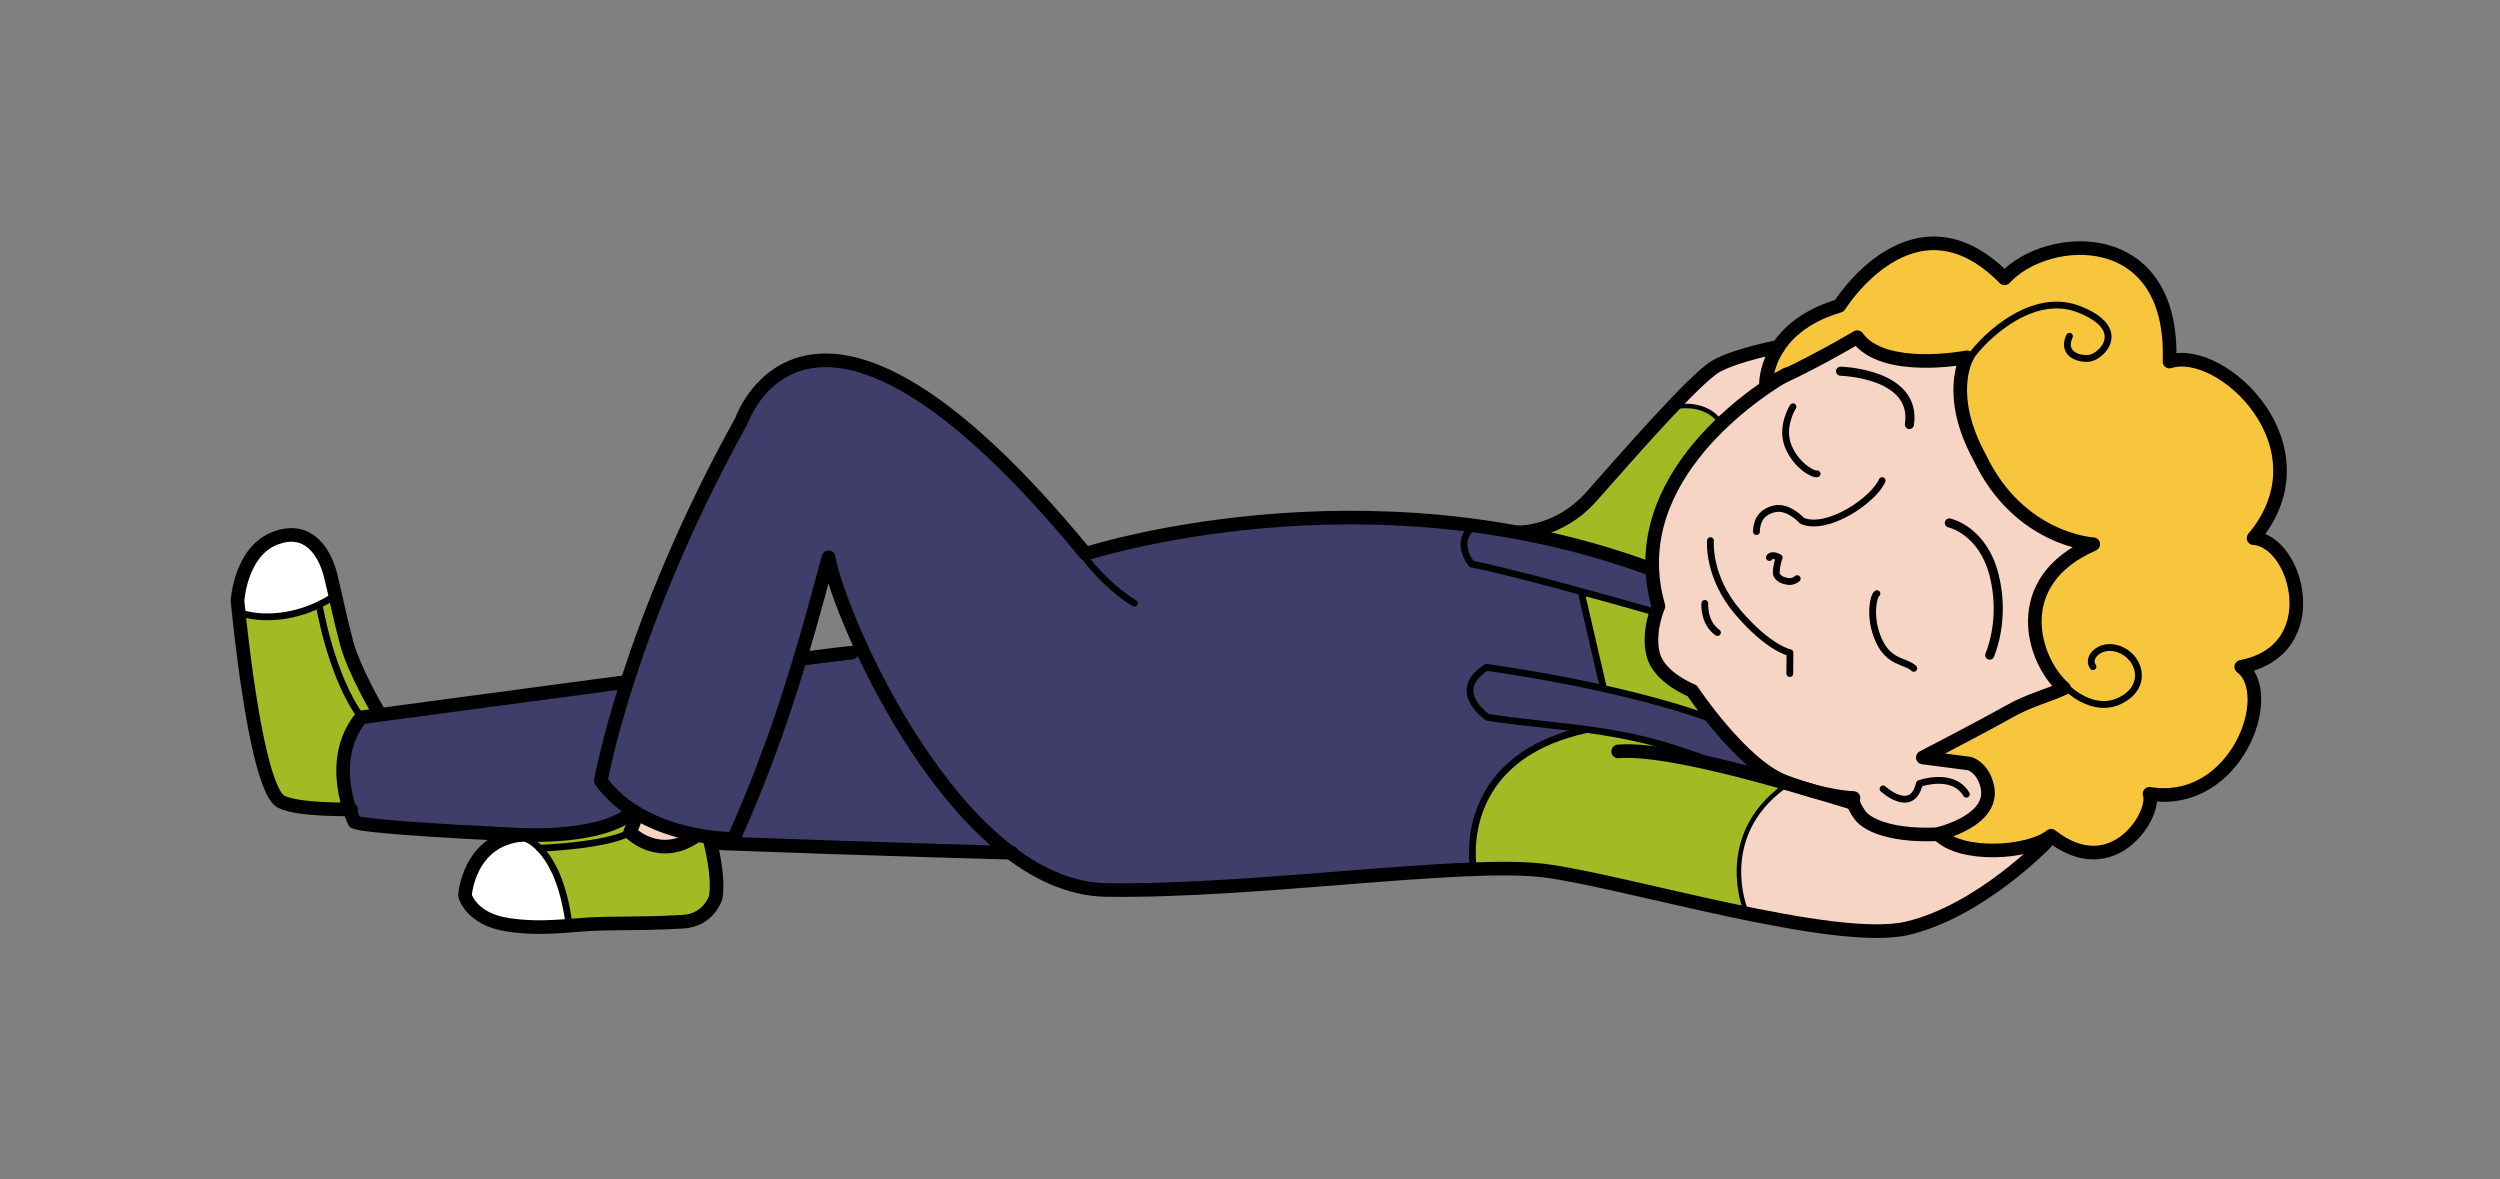 <?xml version="1.0" encoding="utf-8"?>
<!-- Generator: Adobe Illustrator 16.0.0, SVG Export Plug-In . SVG Version: 6.00 Build 0)  -->
<!DOCTYPE svg PUBLIC "-//W3C//DTD SVG 1.1//EN" "http://www.w3.org/Graphics/SVG/1.1/DTD/svg11.dtd">
<svg version="1.1" id="Layer_1" xmlns="http://www.w3.org/2000/svg" xmlns:xlink="http://www.w3.org/1999/xlink" x="0px" y="0px"
	 width="550.471px" height="259.646px" viewBox="0 0 550.471 259.646" enable-background="new 0 0 550.471 259.646"
	 xml:space="preserve">
<rect x="0" y="0" width="550.471" height="259.646" fill="#808080" stroke="none"/>
<g id="XMLID_7_">
	<path fill="#F7D5C4" d="M379.004,93.756c5.42-5.18,10.761-8.67,13.13-10.109c0.02-0.011,0.04-0.021,0.061-0.029
		c7.99-3.671,16.75-8.87,16.75-8.87c5.77,8.029,24.149,4.43,24.149,4.43s-4.76,8.19,2.811,22.03c8.699,18.27,25,19.12,25,19.12
		c-18.88,8.229-13.271,25.77-6.42,31.71c-3.75,1.779-7.46,2.479-12.4,5.3c-4.93,2.811-18.71,9.95-18.71,9.95l10.32,1.35
		c0,0,2.6,0.73,3.68,4.32c2.67,8.01-10.11,11.01-10.58,11.18h-0.01l-0.66,0.07c-8.33,0.33-14.66-1.5-16.66-4.33
		c-2-2.84-1.34-3.67-1.34-3.67s-3.66-0.021-9.721-1.771c-0.02,0-0.049-0.011-0.079-0.021c-1.671-0.49-3.53-1.11-5.54-1.891
		c-5.46-2.119-11.43-8.561-15.45-13.551c-2.87-3.56-4.75-6.39-4.75-6.39s-7.28-2.84-8.58-7.97c-0.899-3.57,0.021-7.32,0.649-9.271
		c0.281-0.85,0.511-1.359,0.511-1.359c-0.82-2.859-1.25-5.63-1.36-8.29c0-0.021,0-0.029,0-0.05
		C363.313,112.176,371.233,101.206,379.004,93.756z"/>
	<path fill="#F7D5C4" d="M408.125,176.206c0,0-0.66,0.83,1.34,3.67c2,2.83,8.33,4.66,16.66,4.33l0.66-0.07h0.01
		c4.48,4.801,17.49,4.41,23.4,1.311l0.3,0.561c-0.44,0.46-14.62,15.101-30.45,18.87c-7.47,1.78-21.42-0.34-36.01-3.34l0.2-0.99
		c-0.62-1.68-5.57-16.479,8.56-26.84l0.229-0.82c1.83,0.521,3.601,1.03,5.301,1.53c0.029,0.01,0.06,0.021,0.08,0.021
		C404.464,176.187,408.125,176.206,408.125,176.206z"/>
	<path fill="#3F3E6B" d="M392.785,172.526c2.01,0.779,3.87,1.399,5.54,1.891c-1.7-0.5-3.471-1.01-5.301-1.53
		c-4.409-1.25-9.109-2.52-13.699-3.63c-11.75-5.04-21.02-6.96-30.26-8.18c-6.851-0.92-13.7-1.46-21.521-2.62c0,0-8.5-5.75-0.25-11
		c0,0,11.761,1.529,25.72,4.64c7.98,1.771,16.68,4.07,24.32,6.88C381.354,163.966,387.324,170.406,392.785,172.526z"/>
	<path fill="#A4BA24" d="M379.324,169.256c4.59,1.11,9.29,2.38,13.7,3.63l-0.23,0.82c-14.13,10.359-9.18,25.16-8.561,26.84
		l-0.199,0.99c-16.82-3.48-34.48-8.12-43.99-9.33c-3.97-0.5-9.37-0.54-15.71-0.311l-0.04-1.189c-0.75-8.75,2.25-24.5,24.75-29.5
		l0.02-0.13C358.304,162.296,367.574,164.216,379.324,169.256z"/>
	<path fill="#F7C63C" d="M392.194,83.616c-0.021,0.01-0.041,0.02-0.061,0.029c-1.119,0.511-2.23,1-3.29,1.431
		c0,0-0.11-3.91,2.74-8.2c2.21-3.33,6.2-6.9,13.42-9.04c0,0,16.35-26.391,36.38-6.05c9.48-10.261,37.47-11.771,36.311,18.33
		c11.439-3.73,35.37,18.779,18.51,38.869c9.71,0.66,16.189,24.71-2.71,28.341c8,5.96-1.149,31.029-20.189,27.96
		c1.569,4.369-7.97,19.989-21.67,9.239c-0.41,0.33-0.899,0.641-1.439,0.92c-5.91,3.101-18.92,3.49-23.4-1.311
		c0.47-0.17,13.25-3.17,10.58-11.18c-1.08-3.59-3.68-4.32-3.68-4.32l-10.32-1.35c0,0,13.78-7.141,18.71-9.95
		c4.94-2.82,8.65-3.521,12.4-5.3c-6.851-5.94-12.46-23.48,6.42-31.71c0,0-16.3-0.852-25-19.12c-7.57-13.84-2.811-22.03-2.811-22.03
		s-18.38,3.601-24.15-4.43C408.944,74.746,400.185,79.946,392.194,83.616z"/>
	<path fill="#A4BA24" d="M372.584,152.586c0,0,1.88,2.83,4.75,6.39c-7.64-2.81-16.34-5.108-24.319-6.88l0.029-0.14l-4.75-20.5
		l0.17-0.63c6.15,1.68,12.07,3.35,16.189,4.52c-0.629,1.95-1.549,5.7-0.649,9.271C365.304,149.746,372.584,152.586,372.584,152.586z
		"/>
	<path fill="#F7D5C4" d="M392.134,83.646c-2.369,1.439-7.71,4.931-13.13,10.109c-3.59-5.45-10.71-3.55-10.71-3.55l-0.1-0.101
		c4.199-4.431,7.88-7.989,9.77-9.021c4.66-2.55,13.62-4.21,13.62-4.21c-2.851,4.29-2.74,8.2-2.74,8.2
		C389.903,84.646,391.015,84.156,392.134,83.646z"/>
	<path fill="#3F3E6B" d="M365.165,133.986c0,0-0.23,0.511-0.51,1.359c-4.12-1.17-10.04-2.84-16.19-4.52
		c-9.479-2.591-19.521-5.21-24.42-6.12c0,0-4.12-4.74,0.479-8.48c3.211,0.421,6.471,0.94,9.761,1.551
		c9.489,1.761,19.25,4.33,29.05,7.939l0.471-0.021C363.915,128.356,364.344,131.126,365.165,133.986z"/>
	<path fill="#A4BA24" d="M363.334,125.716c-9.8-3.609-19.56-6.18-29.05-7.939l0.01-0.069c0,0,8.83,0.33,16.12-7.88
		c4.34-4.88,11.62-13.23,17.78-19.721l0.1,0.101c0,0,7.12-1.9,10.71,3.55c-7.771,7.45-15.69,18.42-15.2,31.891
		c0,0.021,0,0.029,0,0.051L363.334,125.716z"/>
	<path fill="#3F3E6B" d="M163.294,93.086c0,0,15.17-44.38,75.75,29.37c0,0,38.26-12.5,85.48-6.23c-4.601,3.74-0.48,8.48-0.48,8.48
		c4.9,0.91,14.939,3.529,24.42,6.12l-0.17,0.63l4.75,20.5l-0.029,0.14c-13.961-3.109-25.721-4.64-25.721-4.64
		c-8.25,5.25,0.25,11,0.25,11c7.82,1.16,14.67,1.7,21.52,2.62l-0.02,0.13c-22.5,5-25.5,20.75-24.75,29.5l0.04,1.189
		c-22.04,0.819-55.56,4.949-80.79,4.561c-7.45-0.11-14.54-3.261-21.1-8.21c0.43,0.01,0.439,0-0.03-0.03
		c-14.03-10.63-25.56-29.569-32.62-44.8c-4.029-8.681-6.609-16.16-7.38-20.21c-2.06,7.76-4.08,15.14-6.261,22.41
		c-3.909,12.989-8.359,25.648-14.609,39.59c0,0-2.061,0.029-5.17-0.38c-0.9-0.11-1.88-0.261-2.93-0.46
		c-3.891-0.74-8.641-2.12-13.021-4.7c-0.31-0.17-0.62-0.36-0.92-0.561c-2.68-1.689-5.18-3.87-7.21-6.649c0,0,1.4-8.09,5.75-21.65
		C142.614,136.576,150.424,116.326,163.294,93.086z"/>
	<path fill="#3F3E6B" d="M156.375,184.826c3.11,0.409,5.17,0.38,5.17,0.38c6.25-13.94,10.7-26.601,14.61-39.59
		c6-0.78,12.14-1.96,13.64-2.2c7.06,15.229,18.59,34.17,32.62,44.8c0.01,0.01,0.02,0.01,0.029,0.03
		c-3.459-0.04-33.799-0.92-65.799-2.13l-0.181,0.05c-0.069-0.29-0.11-0.45-0.11-0.45L156.375,184.826z"/>
	<path fill="#A4BA24" d="M156.464,186.166c0.42,1.71,1.83,7.97,1.131,11.939c0,0-1.471,5.011-7.221,5.351
		c-5.75,0.33-10.15,0.33-17.16,0.42c-2.71,0.03-5.3,0.26-7.93,0.46l-0.07-0.84c-1.26-9.25-4.17-13.92-6.42-16.221
		c0,0,14.76-0.521,19.95-3.511c0,0,6.38,6.61,14.68,0.69l0.021-0.09c1.05,0.199,2.029,0.35,2.93,0.46l-0.02,0.89
		C156.354,185.716,156.396,185.876,156.464,186.166z"/>
	<path fill="#F7D5C4" d="M153.444,184.366l-0.021,0.09c-8.3,5.92-14.68-0.69-14.68-0.69l1.34-3.52l0.34-0.58
		C144.804,182.246,149.554,183.626,153.444,184.366z"/>
	<path fill="#3F3E6B" d="M76.976,178.706c-1.431-4.391-3.19-13.23,2.569-20.25c0,0,1.39-0.19,3.851-0.521
		c8.949-1.2,32.09-4.301,54.289-7.25l0.36,0.119c-4.351,13.562-5.75,21.65-5.75,21.65c2.03,2.779,4.53,4.96,7.21,6.649l-0.01,0.021
		c-6.07,5.45-20.09,5.319-23.63,5.189c-0.53-0.011-0.82-0.029-0.82-0.029c-0.14,0.01-0.28,0.029-0.42,0.05
		c-19.96-0.979-35.101-2-36.58-2.88C78.044,181.456,77.535,180.416,76.976,178.706z"/>
	<path fill="#A4BA24" d="M140.084,180.246l-1.34,3.52c-5.19,2.99-19.95,3.511-19.95,3.511c-1.65-1.699-2.949-2.109-2.949-2.109
		l0.02-0.851c3.539,0.131,17.56,0.261,23.63-5.189l0.01-0.021c0.3,0.199,0.61,0.391,0.92,0.561L140.084,180.246z"/>
	<path fill="#A4BA24" d="M83.294,157.206l0.1,0.729c-2.459,0.329-3.85,0.521-3.85,0.521c-6.75-9.25-9.25-24.75-9.25-24.75
		l-0.04-0.07c1.16-0.56,2.36-1.229,3.57-2.04c0.69,3.07,1.319,6.07,2.47,10.36C77.964,148.206,83.294,157.206,83.294,157.206z"/>
	<path fill="#A4BA24" d="M76.976,178.706c-1.931,0.029-12.021,0.06-15.181-1.75c-3.351-1.92-6.71-18-9.18-41.12l1.18-0.13
		c0,0,7.36,2.319,16.46-2.07l0.04,0.07c0,0,2.5,15.5,9.25,24.75C73.785,165.476,75.544,174.316,76.976,178.706z"/>
	<path fill="#FFFFFF" d="M115.926,184.694c0.31,0.12,1.46,0.63,2.869,2.08c2.25,2.3,5.16,6.979,6.421,16.229l0.069,0.83
		c-4.189,0.32-8.47,0.561-13.49-0.21c-8.17-1.25-9.42-6.45-9.42-6.45s0.73-12.01,12.25-13.34c0.141-0.02,0.28-0.04,0.42-0.05
		c0,0,0.32,0.021,0.9,0.04L115.926,184.694z"/>
	<path fill="#FFFFFF" d="M72.795,126.703c0.391,1.57,0.71,2.98,1.03,4.39c-1.21,0.811-2.41,1.48-3.57,2.04
		c-9.1,4.391-16.46,2.07-16.46,2.07l-1.18,0.13c-0.11-1-0.22-2.01-0.32-3.04c0,0,0.62-10.71,8.12-13.71
		S71.545,121.703,72.795,126.703z"/>
</g>
<g id="line_1_">
	<path fill="none" stroke="#000000" stroke-width="3" stroke-linecap="round" stroke-linejoin="round" stroke-miterlimit="10" d="
		M460.902,119.83c0,0-16.302-0.855-25-19.121c-7.564-13.842-2.812-22.034-2.812-22.034s-18.372,3.601-24.15-4.433
		c0,0-11.438,6.79-20.092,10.337c0,0-0.34-12.344,16.155-17.244c0,0,16.35-26.392,36.379-6.052
		c9.479-10.261,37.469-11.767,36.312,18.332c11.439-3.726,35.373,18.776,18.513,38.872c9.713,0.656,16.185,24.711-2.716,28.342
		c8.006,5.955-1.147,31.021-20.189,27.96c1.572,4.368-7.971,19.988-21.662,9.234c-4.89,3.912-19.949,4.852-24.844-0.388
		c-0.322,0.01,13.333-2.932,10.583-11.181c-1.083-3.586-3.683-4.319-3.683-4.319l-10.315-1.35c0,0,13.773-7.143,18.709-9.954
		c4.938-2.812,8.648-3.517,12.396-5.301C447.637,145.6,442.029,128.054,460.902,119.83z"/>
	<path fill="none" stroke="#000000" stroke-width="1.5" stroke-linecap="round" stroke-linejoin="round" stroke-miterlimit="10" d="
		M433.553,79.214c1.357-2.77,12.87-15.529,24.157-11.136c11.284,4.394,4.929,10.563,2.278,10.816
		c-2.652,0.253-6.012-1.182-4.317-4.859"/>
	<path fill="none" stroke="#000000" stroke-width="1.5" stroke-linecap="round" stroke-linejoin="round" stroke-miterlimit="10" d="
		M454.963,151.305c0,0,5.677,5.915,11.766,3.015c6.088-2.898,4.765-9.068,0.445-11.129c-4.317-2.06-7.917,1.474-6.333,3.592"/>
	<path fill="none" stroke="#000000" stroke-width="3" stroke-linecap="round" stroke-linejoin="round" stroke-miterlimit="10" d="
		M426.128,183.705c-8.333,0.332-14.667-1.499-16.667-4.334s-1.333-3.666-1.333-3.666s-5.988-0.034-15.344-3.68
		c-9.355-3.645-20.203-19.942-20.203-19.942s-7.278-2.842-8.572-7.973c-1.293-5.13,1.16-10.629,1.16-10.629
		c-0.832-2.873-1.263-5.653-1.361-8.336c-0.953-26.069,29.602-42.738,29.602-42.738"/>
	<path fill="none" stroke="#000000" stroke-width="2" stroke-linecap="round" stroke-linejoin="round" stroke-miterlimit="10" d="
		M405.267,81.74c0,0,16.854,0.398,15.166,11.736"/>
	<path fill="none" stroke="#000000" stroke-width="1.5" stroke-linecap="round" stroke-linejoin="round" stroke-miterlimit="10" d="
		M400.103,104.332c-0.658,0.248-4.508-1.637-6.324-6.007c-1.811-4.371,1.014-8.769,1.014-8.769"/>
	<path fill="none" stroke="#000000" stroke-width="2" stroke-linecap="round" stroke-linejoin="round" stroke-miterlimit="10" d="
		M429.221,115.148c0,0,7.271,1.482,9.836,11.403c2.566,9.922-0.943,17.699-0.943,17.699"/>
	<path fill="none" stroke="#000000" stroke-width="1.5" stroke-linecap="round" stroke-linejoin="round" stroke-miterlimit="10" d="
		M413.277,130.712c-0.678,0.322-1.903,5.033,0.374,10.206c2.278,5.171,6.042,4.553,7.74,6.252"/>
	<path fill="none" stroke="#000000" stroke-width="1.5" stroke-linecap="round" stroke-linejoin="round" stroke-miterlimit="10" d="
		M395.724,127.41c0,0-1.022,0.949-2.404,0.541c-1.623-0.279-2.305-1.335-2.205-1.932c0.014-1.584,0.635-3.249,0.635-3.249
		s-1.609-0.955-2.157-0.014"/>
	<path fill="none" stroke="#000000" stroke-width="1.5" stroke-linecap="round" stroke-linejoin="round" stroke-miterlimit="10" d="
		M386.75,117.056c0.04-1.818,0.619-4.143,3.806-4.982c3.188-0.841,6.248,2.604,6.248,2.604c5.53,2.363,15.681-4.482,17.621-8.854"/>
	<path fill="none" stroke="#000000" stroke-width="1.5" stroke-linecap="round" stroke-linejoin="round" stroke-miterlimit="10" d="
		M376.625,119.039c0,0-0.737,7.896,6.099,15.855s11.403,8.829,11.403,8.829l-0.032,4.585"/>
	<path fill="none" stroke="#000000" stroke-width="1.5" stroke-linecap="round" stroke-linejoin="round" stroke-miterlimit="10" d="
		M375.381,132.854c0,0-0.36,4.188,2.784,6.429"/>
	<path fill="none" stroke="#000000" stroke-width="1.5" stroke-linecap="round" stroke-linejoin="round" stroke-miterlimit="10" d="
		M414.628,173.703c0,0,6.333,5.833,8-1.167c0,0,7.333-2.666,10.333,2.334"/>
	<path fill="none" stroke="#000000" stroke-width="3" stroke-linecap="round" stroke-linejoin="round" stroke-miterlimit="10" d="
		M450.503,185.498c0,0-14.375,15.044-30.458,18.877s-62.251-10.419-80.001-12.669s-64,4.75-96.5,4.25s-58.375-58.75-61.125-73.25
		c-5.75,21.625-11.125,40.25-20.875,62c0,0-19.75,0.25-29.25-12.75c0,0,5.875-34,31-79.375c0,0,15.167-44.376,75.75,29.375
		c0,0,61.182-19.989,124.285,3.256"/>
	<path fill="none" stroke="#000000" stroke-width="3" stroke-linecap="round" stroke-linejoin="round" stroke-miterlimit="10" d="
		M356.294,165.456c11.376-0.965,38.75,7.438,51.625,11.336"/>
	<path fill="none" stroke="#000000" stroke-width="1.5" stroke-linecap="round" stroke-linejoin="round" stroke-miterlimit="10" d="
		M249.794,132.831c0,0-6-3.375-11.5-10.875"/>
	<path fill="none" stroke="#000000" stroke-width="3" stroke-linecap="round" stroke-linejoin="round" stroke-miterlimit="10" d="
		M334.294,117.206c0,0,8.833,0.333,16.125-7.875s22.876-26.206,27.542-28.75s13.625-4.209,13.625-4.209"/>
	<path fill="none" stroke="#000000" stroke-width="3" stroke-linecap="round" stroke-linejoin="round" stroke-miterlimit="10" d="
		M140.086,179.746l-1.342,3.522c0,0,6.384,6.603,14.682,0.686"/>
	<path fill="none" stroke="#000000" stroke-width="3" stroke-linecap="round" stroke-linejoin="round" stroke-miterlimit="10" d="
		M156.354,185.22c0,0,2.063,7.742,1.234,12.383c0,0-1.464,5.009-7.214,5.35c-5.75,0.34-10.156,0.331-17.163,0.42
		s-13.25,1.5-21.417,0.25s-9.416-6.449-9.416-6.449s0.75-12.302,12.667-13.385c0,0,17.473,1.101,24.445-5.16"/>
	<path fill="none" stroke="#000000" stroke-width="1.5" stroke-linecap="round" stroke-linejoin="round" stroke-miterlimit="10" d="
		M115.847,184.663c0,0,7.176,2.252,9.365,18.338"/>
	<path fill="none" stroke="#000000" stroke-width="1.5" stroke-linecap="round" stroke-linejoin="round" stroke-miterlimit="10" d="
		M118.796,186.775c0,0,14.758-0.519,19.949-3.506"/>
	<path fill="none" stroke="#000000" stroke-width="3" stroke-linecap="round" stroke-linejoin="round" stroke-miterlimit="10" d="
		M176.125,145.112c6.71-0.867,11.031-1.405,11.42-1.405"/>
	<path fill="none" stroke="#000000" stroke-width="3" stroke-linecap="round" stroke-linejoin="round" stroke-miterlimit="10" d="
		M114.627,183.837c-19.967-0.979-35.101-1.998-36.583-2.881c0,0-6.5-13.25,1.5-23c0,0,29.827-4.011,58.135-7.774"/>
	<path fill="none" stroke="#000000" stroke-width="3" stroke-linecap="round" stroke-linejoin="round" stroke-miterlimit="10" d="
		M222.044,187.706c6.188,0.258-28.505-0.703-65.396-2.091"/>
	<path fill="none" stroke="#000000" stroke-width="3" stroke-linecap="round" stroke-linejoin="round" stroke-miterlimit="10" d="
		M77.294,178.206c0,0-12,0.25-15.5-1.75s-7-19.416-9.5-44.166c0,0,0.625-10.709,8.125-13.709s11.125,3.125,12.375,8.125
		s1.833,8.5,3.5,14.75s7,15.25,7,15.25"/>
	<path fill="none" stroke="#000000" stroke-width="1.5" stroke-linecap="round" stroke-linejoin="round" stroke-miterlimit="10" d="
		M53.794,135.207c0,0,9.5,2.999,20.25-4.251"/>
	<path fill="none" stroke="#000000" stroke-width="1.5" stroke-linecap="round" stroke-linejoin="round" stroke-miterlimit="10" d="
		M70.294,133.206c0,0,2.5,15.5,9.25,24.75"/>
	<path fill="none" stroke="#000000" stroke-linecap="round" stroke-linejoin="round" stroke-miterlimit="10" d="M384.294,200.206
		c0,0-6.5-16,8.5-27"/>
	<path fill="none" stroke="#000000" stroke-width="1.5" stroke-linecap="round" stroke-linejoin="round" stroke-miterlimit="10" d="
		M379.794,168.956c-20.75-9-33.75-8.25-52.25-11c0,0-8.5-5.75-0.25-11c0,0,29.04,3.778,50.04,11.516"/>
	<path fill="none" stroke="#000000" stroke-width="1.5" stroke-linecap="round" stroke-linejoin="round" stroke-miterlimit="10" d="
		M364.662,134.846c-10.456-2.968-32.534-9.136-40.617-10.64c0,0-4.125-4.75,0.5-8.5"/>
	<path fill="none" stroke="#000000" stroke-linecap="round" stroke-linejoin="round" stroke-miterlimit="10" d="M368.294,89.706
		c0,0,7.5-2,11,4"/>
	<path fill="none" stroke="#000000" stroke-width="1.5" stroke-linecap="round" stroke-linejoin="round" stroke-miterlimit="10" d="
		M324.294,190.206c-0.75-8.75,2.25-24.5,24.75-29.5"/>
	
		<line fill="none" stroke="#000000" stroke-width="1.5" stroke-linecap="round" stroke-linejoin="round" stroke-miterlimit="10" x1="353.044" y1="151.456" x2="348.294" y2="130.956"/>
</g>
</svg>
